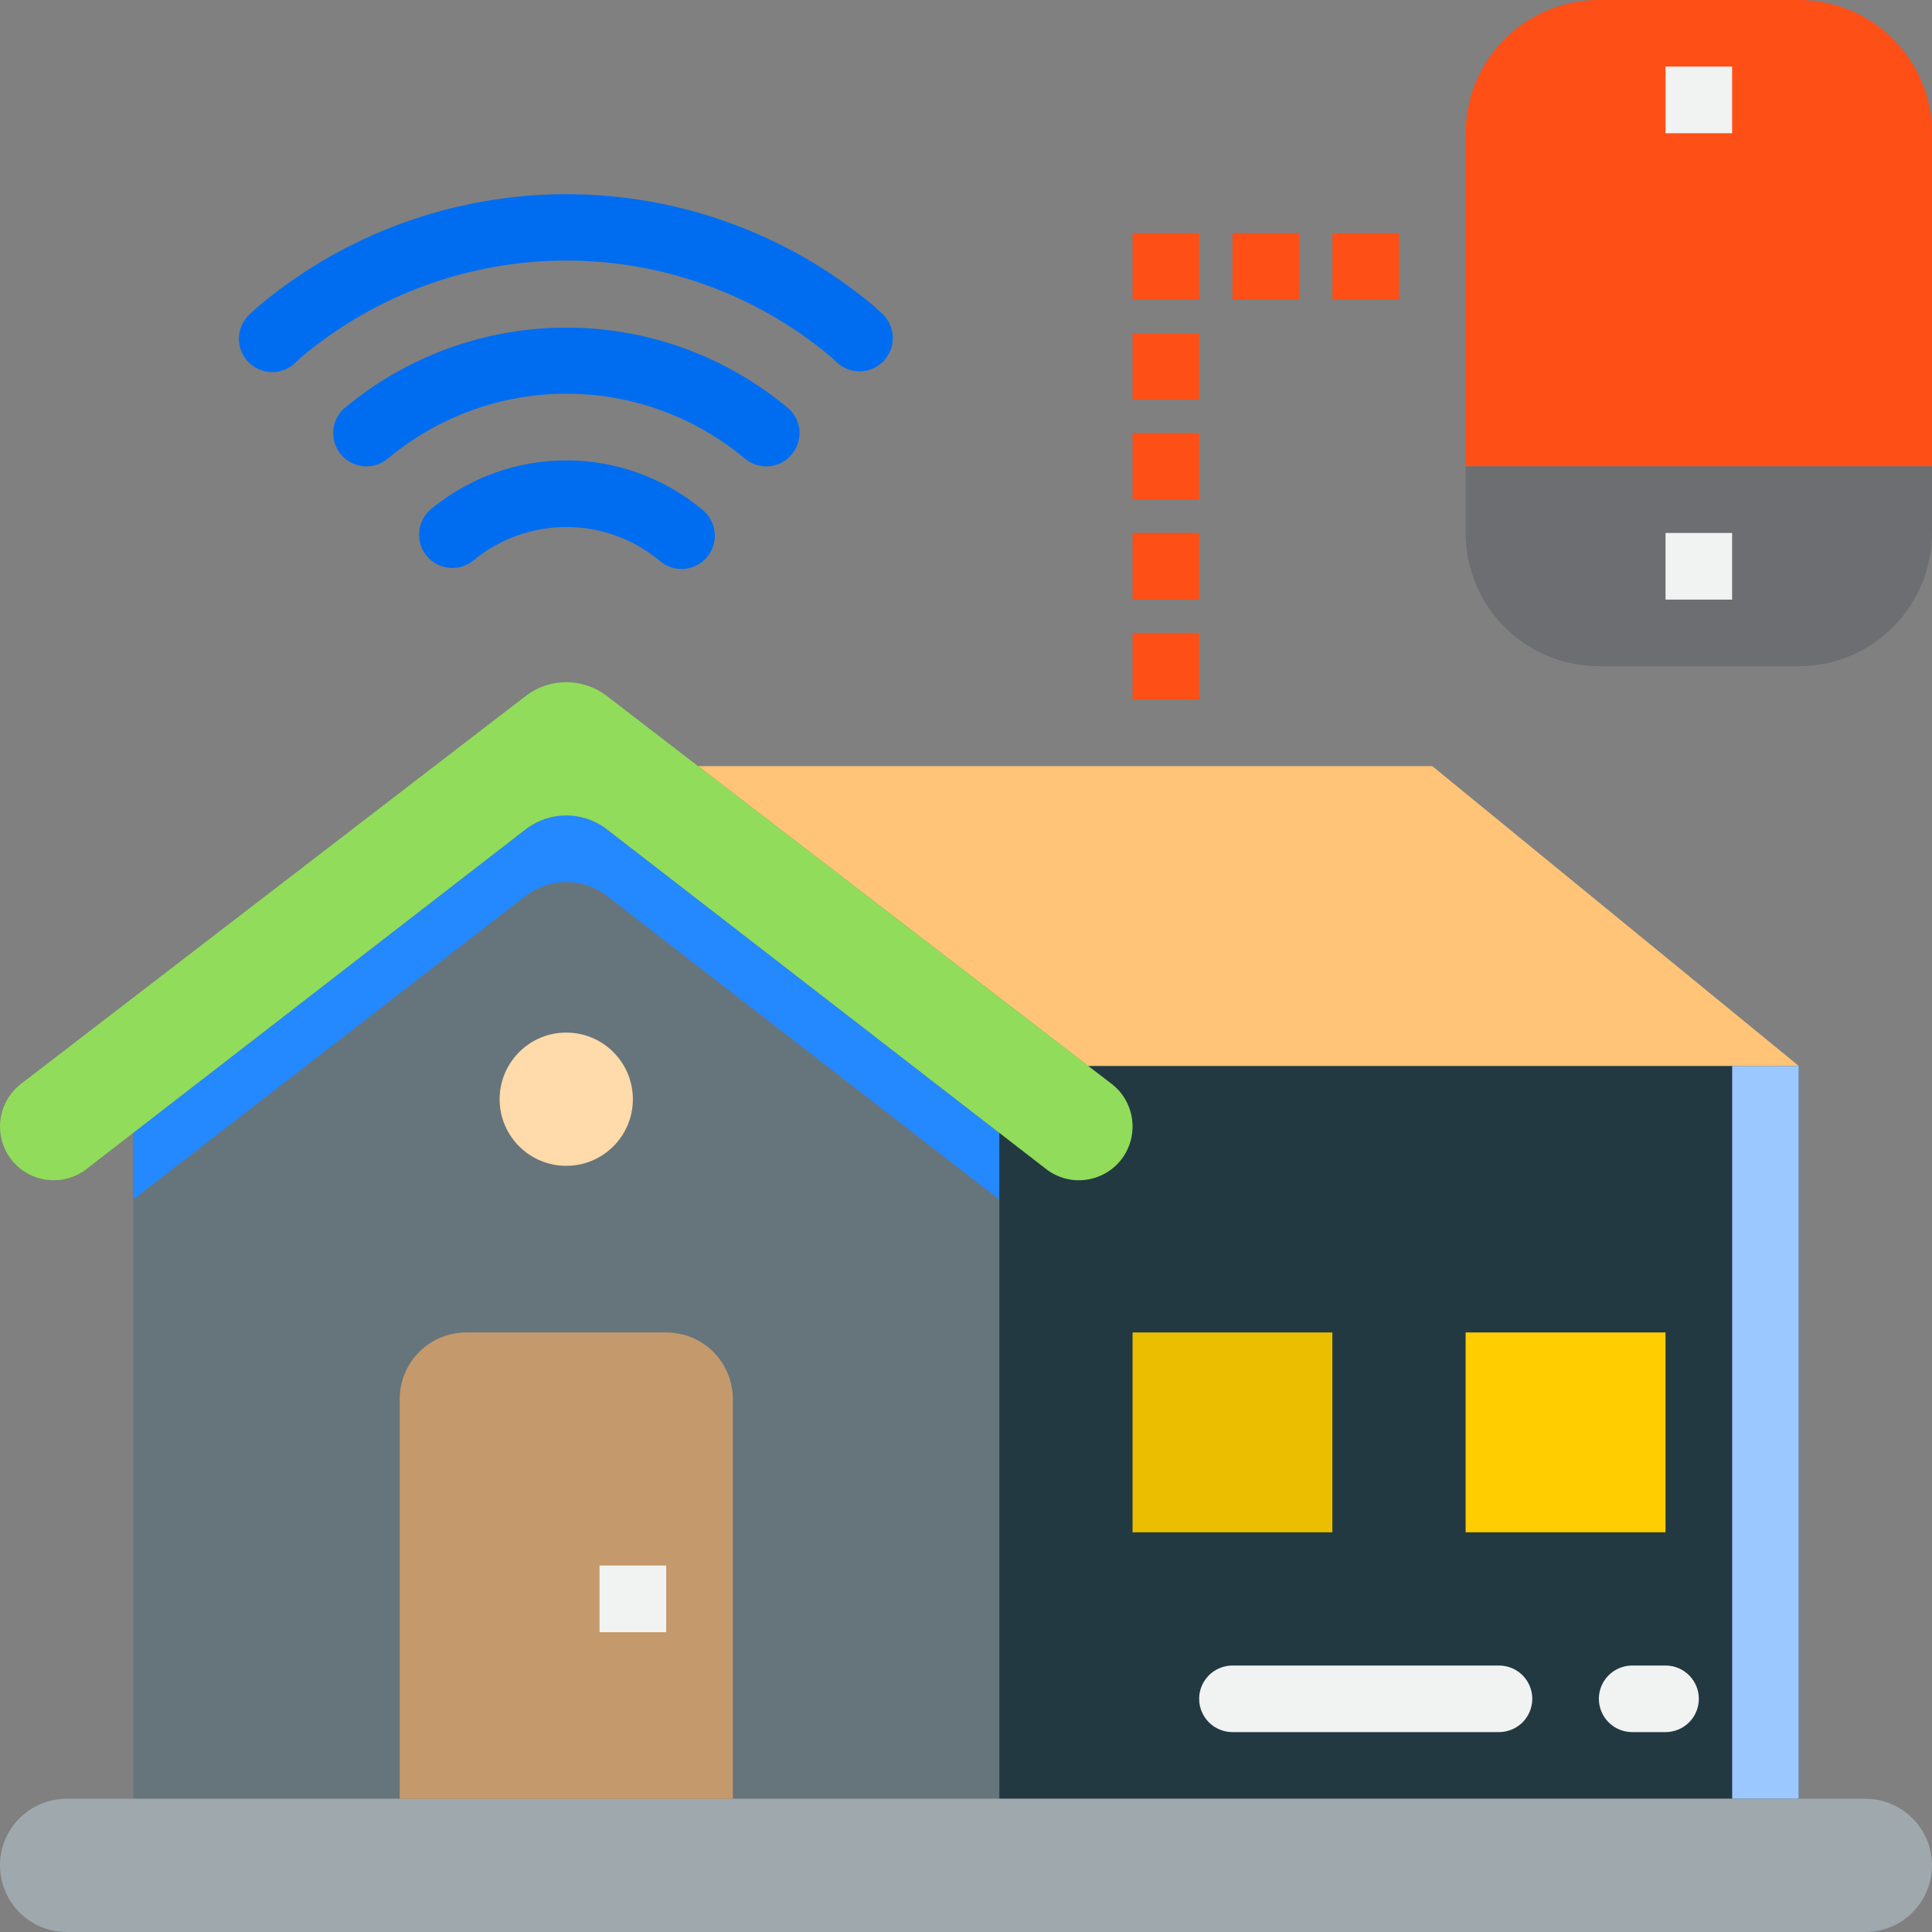 <svg width="28" height="28" viewBox="0 0 28 28" fill="none" xmlns="http://www.w3.org/2000/svg">
<rect x="0" y="0" width="28" height="28" fill="#808080" stroke="none"/>
<path d="M8.778 12.005C8.613 11.883 8.412 11.818 8.207 11.818C8.002 11.818 7.802 11.883 7.636 12.005L1.931 16.418V26.069H14.483V16.418L8.778 12.005Z" fill="#66757C"/>
<path d="M8.778 12.005C8.613 11.883 8.412 11.818 8.207 11.818C8.002 11.818 7.802 11.883 7.636 12.005L1.931 16.418V17.384L7.636 12.97C7.802 12.849 8.002 12.783 8.207 12.783C8.412 12.783 8.613 12.849 8.778 12.97L14.483 17.384V16.418L8.778 12.005Z" fill="#2488FF"/>
<path d="M14.483 15.448H26.069V26.069H14.483V15.448Z" fill="#223942"/>
<path d="M25.104 15.448H26.069V26.069H25.104V15.448Z" fill="#9BC9FF"/>
<path d="M26.069 15.448L20.759 11.104H10.118L15.771 15.448H26.069Z" fill="#FFC477"/>
<path d="M27.035 26.069H0.966C0.709 26.069 0.464 26.171 0.283 26.352C0.102 26.533 0 26.778 0 27.034C0 27.29 0.102 27.536 0.283 27.717C0.464 27.898 0.709 28 0.966 28H27.035C27.291 28 27.536 27.898 27.717 27.717C27.898 27.536 28 27.29 28 27.034C28 26.778 27.898 26.533 27.717 26.352C27.536 26.171 27.291 26.069 27.035 26.069Z" fill="#9FA9AD"/>
<path d="M1.237 16.955L7.636 12.005C7.801 11.883 8.001 11.818 8.207 11.818C8.412 11.818 8.612 11.883 8.778 12.005L15.177 16.955C15.293 17.04 15.43 17.091 15.573 17.103C15.716 17.114 15.86 17.086 15.988 17.021C16.116 16.957 16.224 16.858 16.299 16.735C16.374 16.613 16.414 16.472 16.414 16.328V16.325C16.414 16.203 16.385 16.082 16.33 15.973C16.275 15.864 16.195 15.77 16.096 15.697L15.771 15.448L10.118 11.104L8.778 10.074C8.612 9.952 8.412 9.887 8.207 9.887C8.001 9.887 7.801 9.952 7.636 10.074L0.318 15.698C0.219 15.771 0.139 15.865 0.084 15.974C0.029 16.082 -4.79018e-05 16.203 5.99321e-08 16.325V16.328C3.41378e-05 16.472 0.04 16.613 0.115 16.735C0.19 16.858 0.298 16.957 0.426 17.021C0.554 17.086 0.698 17.114 0.841 17.103C0.984 17.091 1.121 17.04 1.237 16.955Z" fill="#91DC5A"/>
<path d="M9.655 19.311H6.758C6.502 19.311 6.257 19.412 6.076 19.593C5.895 19.774 5.793 20.02 5.793 20.276V26.069H10.621V20.276C10.621 20.02 10.519 19.774 10.338 19.593C10.157 19.412 9.911 19.311 9.655 19.311Z" fill="#C49A6C"/>
<path d="M8.207 16.896C8.74 16.896 9.172 16.464 9.172 15.931C9.172 15.398 8.74 14.965 8.207 14.965C7.673 14.965 7.241 15.398 7.241 15.931C7.241 16.464 7.673 16.896 8.207 16.896Z" fill="#FFDAAA"/>
<path d="M26.069 0H23.172C22.66 0 22.169 0.203 21.807 0.566C21.445 0.928 21.241 1.419 21.241 1.931V6.759H28V1.931C28 1.419 27.796 0.928 27.434 0.566C27.072 0.203 26.581 0 26.069 0Z" fill="#FE4F17"/>
<path d="M21.241 6.759V7.724C21.241 8.236 21.445 8.728 21.807 9.09C22.169 9.452 22.66 9.655 23.172 9.655H26.069C26.581 9.655 27.072 9.452 27.434 9.09C27.796 8.728 28 8.236 28 7.724V6.759H21.241Z" fill="#6D6E71"/>
<path d="M16.414 19.311H19.31V22.207H16.414V19.311Z" fill="#EBBF00"/>
<path d="M21.241 19.311H24.138V22.207H21.241V19.311Z" fill="#FFCD00"/>
<path d="M24.138 0.965H25.103V1.931H24.138V0.965Z" fill="#F1F2F2"/>
<path d="M24.138 7.724H25.103V8.69H24.138V7.724Z" fill="#F1F2F2"/>
<path d="M8.689 22.689H9.655V23.655H8.689V22.689Z" fill="#F1F2F2"/>
<path d="M19.31 3.379H20.276V4.345H19.31V3.379Z" fill="#FE4F17"/>
<path d="M16.414 3.379H17.379V4.345H16.414V3.379Z" fill="#FE4F17"/>
<path d="M16.414 4.828H17.379V5.793H16.414V4.828Z" fill="#FE4F17"/>
<path d="M16.414 6.276H17.379V7.241H16.414V6.276Z" fill="#FE4F17"/>
<path d="M16.414 7.724H17.379V8.69H16.414V7.724Z" fill="#FE4F17"/>
<path d="M17.862 3.379H18.827V4.345H17.862V3.379Z" fill="#FE4F17"/>
<path d="M16.414 9.172H17.379V10.138H16.414V9.172Z" fill="#FE4F17"/>
<path d="M24.138 24.138H23.655C23.527 24.138 23.404 24.189 23.314 24.279C23.223 24.37 23.172 24.492 23.172 24.62C23.172 24.748 23.223 24.871 23.314 24.962C23.404 25.052 23.527 25.103 23.655 25.103H24.138C24.266 25.103 24.389 25.052 24.479 24.962C24.57 24.871 24.621 24.748 24.621 24.62C24.621 24.492 24.57 24.37 24.479 24.279C24.389 24.189 24.266 24.138 24.138 24.138Z" fill="#F1F2F2"/>
<path d="M21.724 24.138H17.862C17.734 24.138 17.611 24.189 17.521 24.279C17.43 24.37 17.379 24.492 17.379 24.62C17.379 24.748 17.43 24.871 17.521 24.962C17.611 25.052 17.734 25.103 17.862 25.103H21.724C21.852 25.103 21.975 25.052 22.066 24.962C22.156 24.871 22.207 24.748 22.207 24.62C22.207 24.492 22.156 24.37 22.066 24.279C21.975 24.189 21.852 24.138 21.724 24.138Z" fill="#F1F2F2"/>
<path d="M3.945 5.393C4.065 5.393 4.181 5.348 4.27 5.267L4.384 5.162C5.454 4.269 6.802 3.779 8.196 3.776C9.59 3.774 10.941 4.259 12.014 5.148L12.143 5.266C12.238 5.348 12.362 5.389 12.487 5.381C12.612 5.373 12.729 5.317 12.814 5.224C12.898 5.132 12.943 5.01 12.939 4.884C12.935 4.759 12.883 4.64 12.793 4.553L12.648 4.421C11.398 3.38 9.823 2.811 8.197 2.814C6.57 2.817 4.997 3.39 3.75 4.435L3.62 4.553C3.548 4.619 3.498 4.705 3.475 4.799C3.453 4.894 3.46 4.994 3.495 5.084C3.53 5.175 3.592 5.253 3.672 5.308C3.753 5.363 3.848 5.393 3.945 5.393H3.945Z" fill="#006DF0"/>
<path d="M6.238 7.386C6.143 7.469 6.085 7.586 6.075 7.711C6.065 7.837 6.104 7.961 6.185 8.058C6.266 8.155 6.381 8.217 6.507 8.229C6.632 8.242 6.757 8.206 6.856 8.127C7.235 7.811 7.714 7.638 8.208 7.638C8.702 7.638 9.18 7.811 9.56 8.127C9.608 8.17 9.664 8.202 9.726 8.222C9.787 8.243 9.851 8.25 9.915 8.245C9.979 8.24 10.042 8.222 10.099 8.193C10.156 8.163 10.207 8.123 10.248 8.073C10.29 8.024 10.32 7.966 10.339 7.905C10.358 7.843 10.364 7.779 10.358 7.715C10.351 7.651 10.332 7.588 10.301 7.532C10.27 7.476 10.228 7.426 10.177 7.386C9.625 6.925 8.928 6.672 8.208 6.672C7.488 6.672 6.791 6.925 6.238 7.386Z" fill="#006DF0"/>
<path d="M11.445 5.935C10.54 5.168 9.393 4.748 8.208 4.748C7.022 4.748 5.875 5.168 4.97 5.935C4.882 6.023 4.832 6.141 4.829 6.265C4.826 6.39 4.871 6.51 4.955 6.602C5.039 6.694 5.155 6.75 5.28 6.758C5.404 6.766 5.526 6.726 5.622 6.646C6.347 6.039 7.262 5.706 8.208 5.706C9.154 5.706 10.07 6.039 10.795 6.646C10.89 6.726 11.013 6.766 11.137 6.758C11.261 6.75 11.377 6.694 11.461 6.602C11.545 6.51 11.59 6.39 11.588 6.265C11.585 6.141 11.534 6.023 11.446 5.935H11.445Z" fill="#006DF0"/>
</svg>
